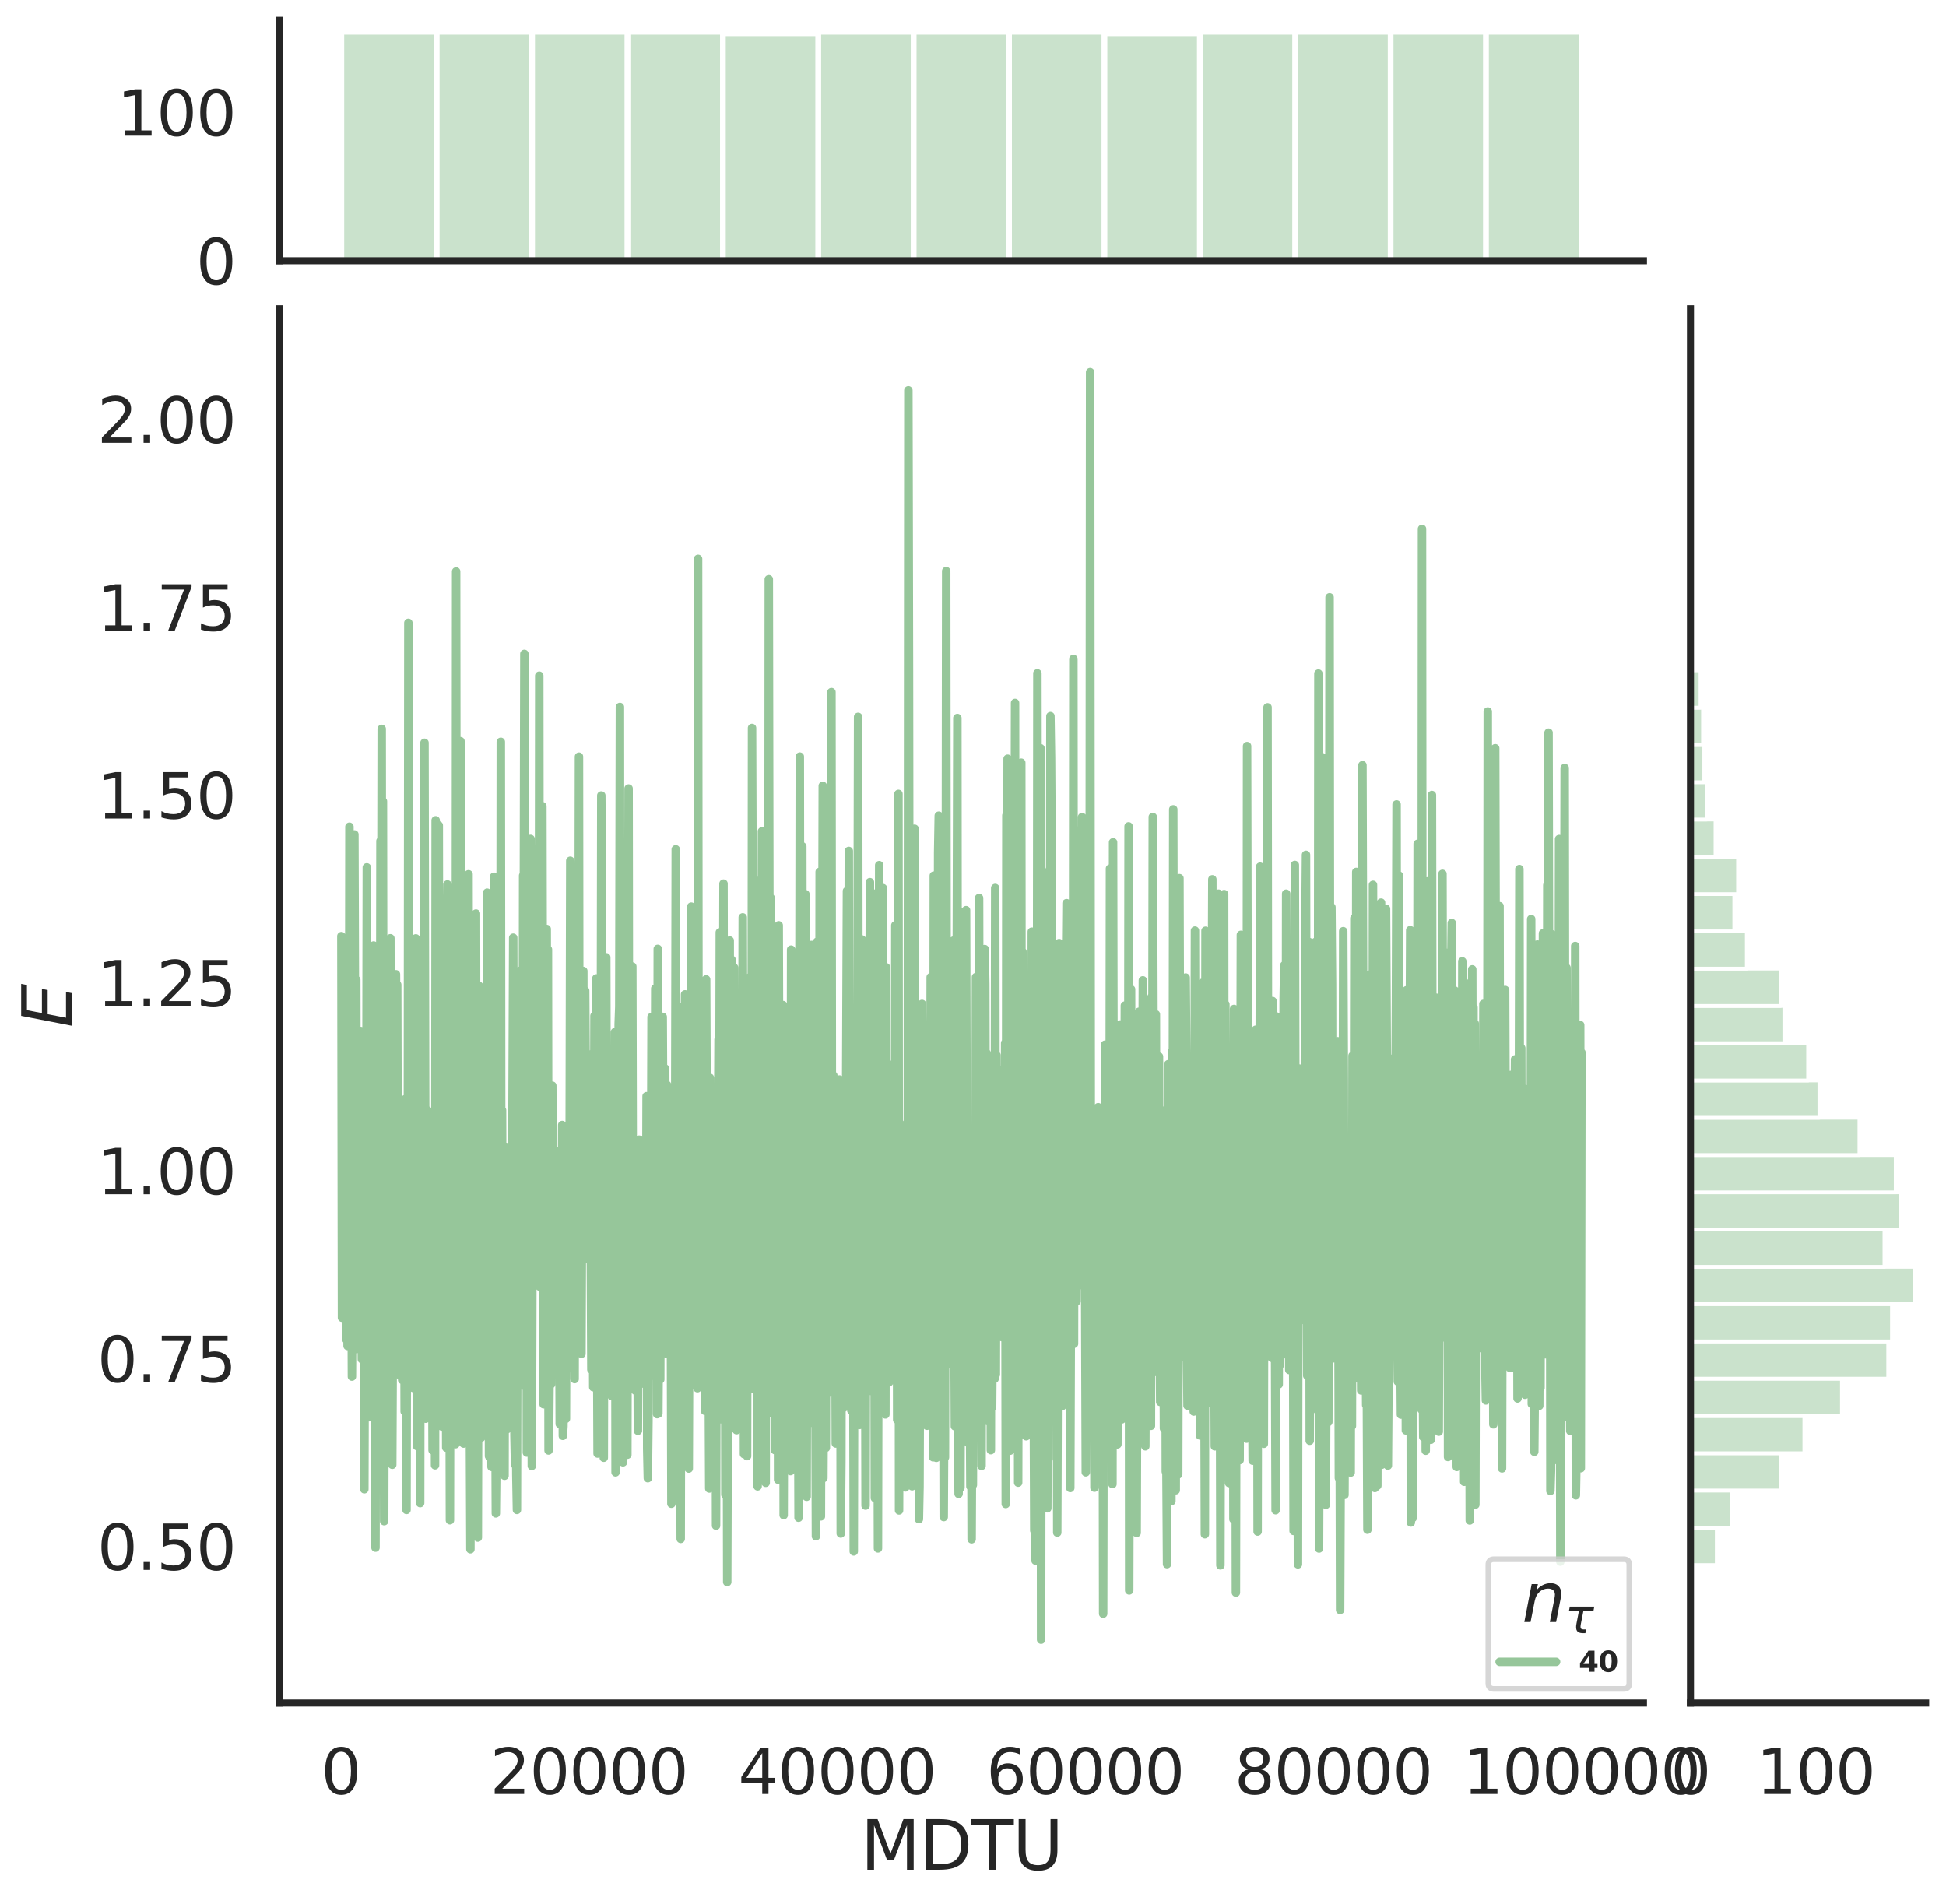 <?xml version="1.0" encoding="utf-8" standalone="no"?>
<!DOCTYPE svg PUBLIC "-//W3C//DTD SVG 1.1//EN"
  "http://www.w3.org/Graphics/SVG/1.1/DTD/svg11.dtd">
<svg height="674.159pt" version="1.1" viewBox="0 0 688.982 674.159" width="688.982pt" xmlns="http://www.w3.org/2000/svg" xmlns:xlink="http://www.w3.org/1999/xlink">
 <defs>
  <style type="text/css">*{stroke-linecap:butt;stroke-linejoin:round;}</style>
 </defs>
 <g id="figure_1">
  <g id="patch_1">
   <path d="M 0 674.159 
L 688.982 674.159 
L 688.982 0 
L 0 0 
z
" style="fill:#ffffff;"/>
  </g>
  <g id="axes_1">
   <g id="patch_2">
    <path d="M 98.912 602.94 
L 581.861 602.94 
L 581.861 109.327 
L 98.912 109.327 
z
" style="fill:none;"/>
   </g>
   <g id="matplotlib.axis_1">
    <g id="xtick_1">
     <g id="text_1">
      <!-- 0 -->
      <g style="fill:#262626;" transform="translate(113.646 635.157)scale(0.22 -0.22)">
       <defs>
        <path d="M 2034 4250 
Q 1547 4250 1301 3770 
Q 1056 3291 1056 2328 
Q 1056 1369 1301 889 
Q 1547 409 2034 409 
Q 2525 409 2770 889 
Q 3016 1369 3016 2328 
Q 3016 3291 2770 3770 
Q 2525 4250 2034 4250 
z
M 2034 4750 
Q 2819 4750 3233 4129 
Q 3647 3509 3647 2328 
Q 3647 1150 3233 529 
Q 2819 -91 2034 -91 
Q 1250 -91 836 529 
Q 422 1150 422 2328 
Q 422 3509 836 4129 
Q 1250 4750 2034 4750 
z
" id="DejaVuSans-30" transform="scale(0.016)"/>
       </defs>
       <use xlink:href="#DejaVuSans-30"/>
      </g>
     </g>
    </g>
    <g id="xtick_2">
     <g id="text_2">
      <!-- 20000 -->
      <g style="fill:#262626;" transform="translate(173.504 635.157)scale(0.22 -0.22)">
       <defs>
        <path d="M 1228 531 
L 3431 531 
L 3431 0 
L 469 0 
L 469 531 
Q 828 903 1448 1529 
Q 2069 2156 2228 2338 
Q 2531 2678 2651 2914 
Q 2772 3150 2772 3378 
Q 2772 3750 2511 3984 
Q 2250 4219 1831 4219 
Q 1534 4219 1204 4116 
Q 875 4013 500 3803 
L 500 4441 
Q 881 4594 1212 4672 
Q 1544 4750 1819 4750 
Q 2544 4750 2975 4387 
Q 3406 4025 3406 3419 
Q 3406 3131 3298 2873 
Q 3191 2616 2906 2266 
Q 2828 2175 2409 1742 
Q 1991 1309 1228 531 
z
" id="DejaVuSans-32" transform="scale(0.016)"/>
       </defs>
       <use xlink:href="#DejaVuSans-32"/>
       <use x="63.623" xlink:href="#DejaVuSans-30"/>
       <use x="127.246" xlink:href="#DejaVuSans-30"/>
       <use x="190.869" xlink:href="#DejaVuSans-30"/>
       <use x="254.492" xlink:href="#DejaVuSans-30"/>
      </g>
     </g>
    </g>
    <g id="xtick_3">
     <g id="text_3">
      <!-- 40000 -->
      <g style="fill:#262626;" transform="translate(261.357 635.157)scale(0.22 -0.22)">
       <defs>
        <path d="M 2419 4116 
L 825 1625 
L 2419 1625 
L 2419 4116 
z
M 2253 4666 
L 3047 4666 
L 3047 1625 
L 3713 1625 
L 3713 1100 
L 3047 1100 
L 3047 0 
L 2419 0 
L 2419 1100 
L 313 1100 
L 313 1709 
L 2253 4666 
z
" id="DejaVuSans-34" transform="scale(0.016)"/>
       </defs>
       <use xlink:href="#DejaVuSans-34"/>
       <use x="63.623" xlink:href="#DejaVuSans-30"/>
       <use x="127.246" xlink:href="#DejaVuSans-30"/>
       <use x="190.869" xlink:href="#DejaVuSans-30"/>
       <use x="254.492" xlink:href="#DejaVuSans-30"/>
      </g>
     </g>
    </g>
    <g id="xtick_4">
     <g id="text_4">
      <!-- 60000 -->
      <g style="fill:#262626;" transform="translate(349.209 635.157)scale(0.22 -0.22)">
       <defs>
        <path d="M 2113 2584 
Q 1688 2584 1439 2293 
Q 1191 2003 1191 1497 
Q 1191 994 1439 701 
Q 1688 409 2113 409 
Q 2538 409 2786 701 
Q 3034 994 3034 1497 
Q 3034 2003 2786 2293 
Q 2538 2584 2113 2584 
z
M 3366 4563 
L 3366 3988 
Q 3128 4100 2886 4159 
Q 2644 4219 2406 4219 
Q 1781 4219 1451 3797 
Q 1122 3375 1075 2522 
Q 1259 2794 1537 2939 
Q 1816 3084 2150 3084 
Q 2853 3084 3261 2657 
Q 3669 2231 3669 1497 
Q 3669 778 3244 343 
Q 2819 -91 2113 -91 
Q 1303 -91 875 529 
Q 447 1150 447 2328 
Q 447 3434 972 4092 
Q 1497 4750 2381 4750 
Q 2619 4750 2861 4703 
Q 3103 4656 3366 4563 
z
" id="DejaVuSans-36" transform="scale(0.016)"/>
       </defs>
       <use xlink:href="#DejaVuSans-36"/>
       <use x="63.623" xlink:href="#DejaVuSans-30"/>
       <use x="127.246" xlink:href="#DejaVuSans-30"/>
       <use x="190.869" xlink:href="#DejaVuSans-30"/>
       <use x="254.492" xlink:href="#DejaVuSans-30"/>
      </g>
     </g>
    </g>
    <g id="xtick_5">
     <g id="text_5">
      <!-- 80000 -->
      <g style="fill:#262626;" transform="translate(437.062 635.157)scale(0.22 -0.22)">
       <defs>
        <path d="M 2034 2216 
Q 1584 2216 1326 1975 
Q 1069 1734 1069 1313 
Q 1069 891 1326 650 
Q 1584 409 2034 409 
Q 2484 409 2743 651 
Q 3003 894 3003 1313 
Q 3003 1734 2745 1975 
Q 2488 2216 2034 2216 
z
M 1403 2484 
Q 997 2584 770 2862 
Q 544 3141 544 3541 
Q 544 4100 942 4425 
Q 1341 4750 2034 4750 
Q 2731 4750 3128 4425 
Q 3525 4100 3525 3541 
Q 3525 3141 3298 2862 
Q 3072 2584 2669 2484 
Q 3125 2378 3379 2068 
Q 3634 1759 3634 1313 
Q 3634 634 3220 271 
Q 2806 -91 2034 -91 
Q 1263 -91 848 271 
Q 434 634 434 1313 
Q 434 1759 690 2068 
Q 947 2378 1403 2484 
z
M 1172 3481 
Q 1172 3119 1398 2916 
Q 1625 2713 2034 2713 
Q 2441 2713 2670 2916 
Q 2900 3119 2900 3481 
Q 2900 3844 2670 4047 
Q 2441 4250 2034 4250 
Q 1625 4250 1398 4047 
Q 1172 3844 1172 3481 
z
" id="DejaVuSans-38" transform="scale(0.016)"/>
       </defs>
       <use xlink:href="#DejaVuSans-38"/>
       <use x="63.623" xlink:href="#DejaVuSans-30"/>
       <use x="127.246" xlink:href="#DejaVuSans-30"/>
       <use x="190.869" xlink:href="#DejaVuSans-30"/>
       <use x="254.492" xlink:href="#DejaVuSans-30"/>
      </g>
     </g>
    </g>
    <g id="xtick_6">
     <g id="text_6">
      <!-- 100000 -->
      <g style="fill:#262626;" transform="translate(517.917 635.157)scale(0.22 -0.22)">
       <defs>
        <path d="M 794 531 
L 1825 531 
L 1825 4091 
L 703 3866 
L 703 4441 
L 1819 4666 
L 2450 4666 
L 2450 531 
L 3481 531 
L 3481 0 
L 794 0 
L 794 531 
z
" id="DejaVuSans-31" transform="scale(0.016)"/>
       </defs>
       <use xlink:href="#DejaVuSans-31"/>
       <use x="63.623" xlink:href="#DejaVuSans-30"/>
       <use x="127.246" xlink:href="#DejaVuSans-30"/>
       <use x="190.869" xlink:href="#DejaVuSans-30"/>
       <use x="254.492" xlink:href="#DejaVuSans-30"/>
       <use x="318.115" xlink:href="#DejaVuSans-30"/>
      </g>
     </g>
    </g>
    <g id="text_7">
     <!-- MDTU -->
     <g style="fill:#262626;" transform="translate(304.681 661.968)scale(0.24 -0.24)">
      <defs>
       <path d="M 628 4666 
L 1569 4666 
L 2759 1491 
L 3956 4666 
L 4897 4666 
L 4897 0 
L 4281 0 
L 4281 4097 
L 3078 897 
L 2444 897 
L 1241 4097 
L 1241 0 
L 628 0 
L 628 4666 
z
" id="DejaVuSans-4d" transform="scale(0.016)"/>
       <path d="M 1259 4147 
L 1259 519 
L 2022 519 
Q 2988 519 3436 956 
Q 3884 1394 3884 2338 
Q 3884 3275 3436 3711 
Q 2988 4147 2022 4147 
L 1259 4147 
z
M 628 4666 
L 1925 4666 
Q 3281 4666 3915 4102 
Q 4550 3538 4550 2338 
Q 4550 1131 3912 565 
Q 3275 0 1925 0 
L 628 0 
L 628 4666 
z
" id="DejaVuSans-44" transform="scale(0.016)"/>
       <path d="M -19 4666 
L 3928 4666 
L 3928 4134 
L 2272 4134 
L 2272 0 
L 1638 0 
L 1638 4134 
L -19 4134 
L -19 4666 
z
" id="DejaVuSans-54" transform="scale(0.016)"/>
       <path d="M 556 4666 
L 1191 4666 
L 1191 1831 
Q 1191 1081 1462 751 
Q 1734 422 2344 422 
Q 2950 422 3222 751 
Q 3494 1081 3494 1831 
L 3494 4666 
L 4128 4666 
L 4128 1753 
Q 4128 841 3676 375 
Q 3225 -91 2344 -91 
Q 1459 -91 1007 375 
Q 556 841 556 1753 
L 556 4666 
z
" id="DejaVuSans-55" transform="scale(0.016)"/>
      </defs>
      <use xlink:href="#DejaVuSans-4d"/>
      <use x="86.279" xlink:href="#DejaVuSans-44"/>
      <use x="163.281" xlink:href="#DejaVuSans-54"/>
      <use x="224.365" xlink:href="#DejaVuSans-55"/>
     </g>
    </g>
   </g>
   <g id="matplotlib.axis_2">
    <g id="ytick_1">
     <g id="text_8">
      <!-- 0.50 -->
      <g style="fill:#262626;" transform="translate(34.428 555.815)scale(0.22 -0.22)">
       <defs>
        <path d="M 684 794 
L 1344 794 
L 1344 0 
L 684 0 
L 684 794 
z
" id="DejaVuSans-2e" transform="scale(0.016)"/>
        <path d="M 691 4666 
L 3169 4666 
L 3169 4134 
L 1269 4134 
L 1269 2991 
Q 1406 3038 1543 3061 
Q 1681 3084 1819 3084 
Q 2600 3084 3056 2656 
Q 3513 2228 3513 1497 
Q 3513 744 3044 326 
Q 2575 -91 1722 -91 
Q 1428 -91 1123 -41 
Q 819 9 494 109 
L 494 744 
Q 775 591 1075 516 
Q 1375 441 1709 441 
Q 2250 441 2565 725 
Q 2881 1009 2881 1497 
Q 2881 1984 2565 2268 
Q 2250 2553 1709 2553 
Q 1456 2553 1204 2497 
Q 953 2441 691 2322 
L 691 4666 
z
" id="DejaVuSans-35" transform="scale(0.016)"/>
       </defs>
       <use xlink:href="#DejaVuSans-30"/>
       <use x="63.623" xlink:href="#DejaVuSans-2e"/>
       <use x="95.41" xlink:href="#DejaVuSans-35"/>
       <use x="159.033" xlink:href="#DejaVuSans-30"/>
      </g>
     </g>
    </g>
    <g id="ytick_2">
     <g id="text_9">
      <!-- 0.75 -->
      <g style="fill:#262626;" transform="translate(34.428 489.309)scale(0.22 -0.22)">
       <defs>
        <path d="M 525 4666 
L 3525 4666 
L 3525 4397 
L 1831 0 
L 1172 0 
L 2766 4134 
L 525 4134 
L 525 4666 
z
" id="DejaVuSans-37" transform="scale(0.016)"/>
       </defs>
       <use xlink:href="#DejaVuSans-30"/>
       <use x="63.623" xlink:href="#DejaVuSans-2e"/>
       <use x="95.41" xlink:href="#DejaVuSans-37"/>
       <use x="159.033" xlink:href="#DejaVuSans-35"/>
      </g>
     </g>
    </g>
    <g id="ytick_3">
     <g id="text_10">
      <!-- 1.00 -->
      <g style="fill:#262626;" transform="translate(34.428 422.803)scale(0.22 -0.22)">
       <use xlink:href="#DejaVuSans-31"/>
       <use x="63.623" xlink:href="#DejaVuSans-2e"/>
       <use x="95.41" xlink:href="#DejaVuSans-30"/>
       <use x="159.033" xlink:href="#DejaVuSans-30"/>
      </g>
     </g>
    </g>
    <g id="ytick_4">
     <g id="text_11">
      <!-- 1.25 -->
      <g style="fill:#262626;" transform="translate(34.428 356.297)scale(0.22 -0.22)">
       <use xlink:href="#DejaVuSans-31"/>
       <use x="63.623" xlink:href="#DejaVuSans-2e"/>
       <use x="95.41" xlink:href="#DejaVuSans-32"/>
       <use x="159.033" xlink:href="#DejaVuSans-35"/>
      </g>
     </g>
    </g>
    <g id="ytick_5">
     <g id="text_12">
      <!-- 1.50 -->
      <g style="fill:#262626;" transform="translate(34.428 289.791)scale(0.22 -0.22)">
       <use xlink:href="#DejaVuSans-31"/>
       <use x="63.623" xlink:href="#DejaVuSans-2e"/>
       <use x="95.41" xlink:href="#DejaVuSans-35"/>
       <use x="159.033" xlink:href="#DejaVuSans-30"/>
      </g>
     </g>
    </g>
    <g id="ytick_6">
     <g id="text_13">
      <!-- 1.75 -->
      <g style="fill:#262626;" transform="translate(34.428 223.285)scale(0.22 -0.22)">
       <use xlink:href="#DejaVuSans-31"/>
       <use x="63.623" xlink:href="#DejaVuSans-2e"/>
       <use x="95.41" xlink:href="#DejaVuSans-37"/>
       <use x="159.033" xlink:href="#DejaVuSans-35"/>
      </g>
     </g>
    </g>
    <g id="ytick_7">
     <g id="text_14">
      <!-- 2.00 -->
      <g style="fill:#262626;" transform="translate(34.428 156.779)scale(0.22 -0.22)">
       <use xlink:href="#DejaVuSans-32"/>
       <use x="63.623" xlink:href="#DejaVuSans-2e"/>
       <use x="95.41" xlink:href="#DejaVuSans-30"/>
       <use x="159.033" xlink:href="#DejaVuSans-30"/>
      </g>
     </g>
    </g>
    <g id="text_15">
     <!-- $E$ -->
     <g style="fill:#262626;" transform="translate(25.436 363.813)rotate(-90)scale(0.24 -0.24)">
      <defs>
       <path d="M 1081 4666 
L 4031 4666 
L 3928 4134 
L 1606 4134 
L 1338 2753 
L 3566 2753 
L 3463 2222 
L 1234 2222 
L 909 531 
L 3284 531 
L 3181 0 
L 172 0 
L 1081 4666 
z
" id="DejaVuSans-Oblique-45" transform="scale(0.016)"/>
      </defs>
      <use transform="translate(0 0.094)" xlink:href="#DejaVuSans-Oblique-45"/>
     </g>
    </g>
   </g>
   <g id="line2d_1">
    <path clip-path="url(#p9eb848eafe)" d="M 120.864 331.435 
L 121.084 466.539 
L 121.303 430.373 
L 121.743 466.53 
L 121.962 415.148 
L 122.182 456.813 
L 122.402 419.512 
L 122.621 474.236 
L 122.841 434.797 
L 123.06 476.543 
L 123.28 371.458 
L 123.5 460.922 
L 123.719 292.695 
L 123.939 426.17 
L 124.159 383.777 
L 124.598 487.38 
L 124.818 447.564 
L 125.037 478.087 
L 125.257 456.644 
L 125.476 295.436 
L 125.696 364.759 
L 125.916 477.657 
L 126.135 346.871 
L 126.355 462.745 
L 126.575 470.894 
L 126.794 396.913 
L 127.014 376.552 
L 127.233 477.739 
L 127.673 365.009 
L 127.892 407.344 
L 128.112 481.243 
L 128.332 474.442 
L 128.771 411.483 
L 128.991 527.264 
L 129.43 381.658 
L 129.649 431.086 
L 129.869 307.081 
L 130.089 434.814 
L 130.308 407.691 
L 130.528 417.059 
L 130.748 501.757 
L 130.967 409.5 
L 131.187 401.148 
L 131.406 463.743 
L 131.626 483.29 
L 131.846 360.031 
L 132.065 410.89 
L 132.285 334.759 
L 132.505 454.827 
L 132.944 547.935 
L 133.164 449.851 
L 133.383 434.659 
L 133.603 375.753 
L 133.822 504.735 
L 134.042 423.606 
L 134.262 408.17 
L 134.481 465.809 
L 134.701 297.762 
L 134.921 381.683 
L 135.14 258.053 
L 135.36 478.177 
L 135.579 283.695 
L 135.799 463.392 
L 136.019 538.565 
L 136.238 440.719 
L 136.678 388.595 
L 136.897 396.723 
L 137.117 506.053 
L 137.337 356.299 
L 137.556 486.007 
L 137.776 364.393 
L 137.995 407.946 
L 138.215 332.185 
L 138.435 486.608 
L 138.654 414.257 
L 138.874 518.598 
L 139.094 470.979 
L 139.313 455.551 
L 139.533 379.089 
L 139.752 482.276 
L 139.972 461.262 
L 140.192 344.931 
L 140.411 382.059 
L 140.631 348.624 
L 140.851 438.348 
L 141.07 420.757 
L 141.29 486.723 
L 141.51 471.115 
L 141.729 408.895 
L 141.949 462.805 
L 142.168 464.198 
L 142.388 488.544 
L 142.608 401.988 
L 142.827 446.783 
L 143.047 423.927 
L 143.267 499.747 
L 143.486 389.106 
L 143.926 534.576 
L 144.145 422.779 
L 144.365 444.033 
L 144.584 220.519 
L 144.804 389.722 
L 145.024 388.067 
L 145.243 416.59 
L 145.902 345.759 
L 146.122 465.246 
L 146.341 491.443 
L 146.561 400.53 
L 146.781 427.159 
L 147 428.298 
L 147.22 332.224 
L 147.659 512.003 
L 148.099 436.502 
L 148.318 343.352 
L 148.757 532.162 
L 148.977 345.234 
L 149.416 449.011 
L 149.636 420.821 
L 149.856 431.687 
L 150.075 435.321 
L 150.295 262.983 
L 150.734 502.285 
L 151.173 396.554 
L 151.393 393.125 
L 151.613 397.755 
L 151.832 444.904 
L 152.052 412.178 
L 152.272 462.061 
L 152.491 458.346 
L 152.711 497.341 
L 152.93 454.407 
L 153.15 513.471 
L 153.37 428.1 
L 153.589 450.004 
L 153.809 425.32 
L 154.029 518.783 
L 154.248 290.423 
L 154.468 454.977 
L 154.687 482.003 
L 154.907 449.331 
L 155.127 492.35 
L 155.346 292.227 
L 155.566 439.807 
L 156.005 379.125 
L 156.225 401.065 
L 156.445 505.065 
L 156.664 401.663 
L 156.884 418.434 
L 157.103 364.491 
L 157.323 374.738 
L 157.543 363.919 
L 157.982 512.535 
L 158.202 335.939 
L 158.421 313.137 
L 158.641 488.317 
L 158.861 370.106 
L 159.3 538.245 
L 159.519 408.31 
L 159.739 445.578 
L 159.959 376.973 
L 160.178 419.834 
L 160.398 337.247 
L 160.618 423.411 
L 160.837 451.865 
L 161.057 507.676 
L 161.276 511.32 
L 161.496 202.326 
L 161.716 427.493 
L 161.935 494.874 
L 162.155 344.592 
L 162.375 436.842 
L 162.594 420.278 
L 163.034 262.415 
L 163.253 324.436 
L 163.473 481.467 
L 163.692 431.525 
L 164.132 511.087 
L 164.351 405.894 
L 164.571 481.036 
L 164.791 509.518 
L 165.01 446.954 
L 165.23 426.534 
L 165.449 441.647 
L 165.669 402.951 
L 165.889 309.53 
L 166.108 450.861 
L 166.548 548.505 
L 166.987 356.716 
L 167.207 412.32 
L 167.426 354.777 
L 167.646 533.924 
L 167.865 427.477 
L 168.085 500.242 
L 168.305 447.133 
L 168.524 323.445 
L 168.744 489.511 
L 168.964 402.537 
L 169.183 544.367 
L 169.622 349.041 
L 169.842 436.298 
L 170.062 386.334 
L 170.281 509.049 
L 170.501 451.304 
L 170.721 493.122 
L 170.94 359.726 
L 171.16 418.736 
L 171.38 381.326 
L 171.599 371.4 
L 172.038 424.415 
L 172.258 487.598 
L 172.478 316.049 
L 172.697 412.65 
L 172.917 385.966 
L 173.137 515.526 
L 173.576 351.552 
L 173.796 354.707 
L 174.015 519.352 
L 174.235 519.316 
L 174.454 376.277 
L 174.674 460.631 
L 174.894 310.403 
L 175.113 434.692 
L 175.553 535.812 
L 175.772 514.658 
L 175.992 463.932 
L 176.211 483.487 
L 176.431 471.464 
L 176.651 506.85 
L 177.09 477.892 
L 177.31 262.642 
L 177.529 484.541 
L 177.749 393.08 
L 177.969 469.505 
L 178.188 500.391 
L 178.408 406.7 
L 178.627 522.491 
L 178.847 406.221 
L 179.067 420.895 
L 179.506 506.037 
L 179.726 442.437 
L 179.945 471.026 
L 180.165 433.233 
L 180.384 425.807 
L 180.604 502.871 
L 180.824 505.2 
L 181.043 409.238 
L 181.263 439.965 
L 181.702 331.989 
L 182.142 508.183 
L 182.361 518.594 
L 182.581 457.097 
L 182.8 521.978 
L 183.02 534.572 
L 183.24 436.208 
L 183.459 478.228 
L 183.679 429.454 
L 183.899 479.827 
L 184.118 343.685 
L 184.338 372.272 
L 184.557 420.976 
L 184.777 426.791 
L 184.997 490.526 
L 185.216 309.995 
L 185.436 332.344 
L 185.656 231.504 
L 185.875 464.715 
L 186.315 322.553 
L 186.534 514.278 
L 186.754 415.775 
L 186.973 373.83 
L 187.193 468.626 
L 187.413 399.483 
L 187.632 426.924 
L 187.852 297.019 
L 188.291 519.026 
L 188.73 364.166 
L 188.95 422.295 
L 189.17 425.606 
L 189.389 300.812 
L 189.609 337.43 
L 189.829 417.002 
L 190.048 451.438 
L 190.268 404.758 
L 190.488 445.712 
L 190.707 453.826 
L 190.927 239.223 
L 191.146 455.593 
L 191.366 387.673 
L 191.586 390.203 
L 191.805 420.098 
L 192.025 285.426 
L 192.464 497.177 
L 192.684 402.569 
L 192.904 414.336 
L 193.123 399.334 
L 193.343 491.426 
L 193.562 328.9 
L 193.782 418.009 
L 194.002 336.15 
L 194.221 513.539 
L 194.441 503.21 
L 194.88 450.11 
L 195.1 490.121 
L 195.319 414.826 
L 195.539 384.363 
L 195.759 459.648 
L 195.978 486.658 
L 196.198 440.353 
L 196.418 422.691 
L 196.857 485.534 
L 197.077 464.145 
L 197.296 430.984 
L 197.516 419.719 
L 197.735 461.607 
L 197.955 452.281 
L 198.175 504.157 
L 198.614 407.042 
L 198.834 473.759 
L 199.053 398.297 
L 199.273 508.361 
L 199.492 504.929 
L 199.712 476.962 
L 199.932 492.782 
L 200.151 443.338 
L 200.371 502.336 
L 200.591 426.195 
L 200.81 432.153 
L 201.03 473.986 
L 201.25 411.695 
L 201.469 464.295 
L 201.689 405.37 
L 201.908 304.737 
L 202.128 355.892 
L 202.348 349.107 
L 202.567 484.577 
L 202.787 476.101 
L 203.007 454.741 
L 203.226 388.137 
L 203.446 488.253 
L 203.665 357.807 
L 203.885 434.407 
L 204.105 439.759 
L 204.324 343.142 
L 204.544 438.446 
L 204.764 386.389 
L 204.983 267.898 
L 205.203 458.329 
L 205.423 376.636 
L 205.642 466.647 
L 205.862 479.317 
L 206.301 363.169 
L 206.521 343.767 
L 206.74 441.175 
L 206.96 423.949 
L 207.18 350.733 
L 207.619 420.175 
L 207.839 384.688 
L 208.058 426.736 
L 208.278 435.992 
L 208.497 391.25 
L 208.717 446.223 
L 208.937 437.056 
L 209.156 437.529 
L 209.376 484.908 
L 209.596 373.159 
L 210.035 491.135 
L 210.474 359.662 
L 210.694 483.005 
L 211.133 346.412 
L 211.353 459.481 
L 211.572 514.622 
L 211.792 385.443 
L 212.012 404.393 
L 212.231 446.679 
L 212.451 363.91 
L 212.67 414.266 
L 212.89 281.634 
L 213.11 316.518 
L 213.329 424.398 
L 213.769 516.104 
L 213.988 421.178 
L 214.208 448.024 
L 214.427 491.476 
L 214.647 338.927 
L 214.867 453.187 
L 215.086 463.996 
L 215.526 383.975 
L 215.745 480.286 
L 215.965 374.353 
L 216.185 482.03 
L 216.404 417.343 
L 216.624 494.296 
L 216.843 414.996 
L 217.063 436.847 
L 217.283 415.509 
L 217.502 439.219 
L 217.722 365.391 
L 217.942 521.285 
L 218.6 429.914 
L 218.82 508.374 
L 219.04 362.543 
L 219.259 356.409 
L 219.479 250.304 
L 219.699 502.916 
L 219.918 497.643 
L 220.138 357.556 
L 220.358 472.124 
L 220.577 517.731 
L 220.797 418.45 
L 221.016 484.878 
L 221.236 468.95 
L 221.456 419.987 
L 221.675 401.377 
L 222.115 515.032 
L 222.554 279.169 
L 222.774 439.529 
L 222.993 422.596 
L 223.213 453.676 
L 223.432 460.333 
L 223.872 342.172 
L 224.091 438.842 
L 224.531 491.72 
L 224.75 451.503 
L 224.97 492.38 
L 225.189 434.597 
L 225.409 434.53 
L 225.629 453.904 
L 225.848 506.559 
L 226.288 403.485 
L 226.507 415.359 
L 226.727 477.877 
L 226.947 460.807 
L 227.166 407.899 
L 227.386 407.096 
L 227.825 489.888 
L 228.045 446.389 
L 228.264 475.516 
L 228.484 464.368 
L 228.704 462.054 
L 228.923 388.086 
L 229.143 512.984 
L 229.362 523.349 
L 229.582 503.255 
L 229.802 412.564 
L 230.021 467.221 
L 230.241 462.123 
L 230.461 430.86 
L 230.68 360.06 
L 231.12 404.299 
L 231.339 487.055 
L 231.559 431.338 
L 231.778 432.373 
L 231.998 349.971 
L 232.218 465.401 
L 232.437 377.991 
L 232.657 500.676 
L 232.877 335.946 
L 233.096 500.486 
L 233.316 466.264 
L 233.535 457.642 
L 233.755 488.425 
L 233.975 392.132 
L 234.194 434.412 
L 234.414 419.942 
L 234.634 360.01 
L 235.073 449.444 
L 235.293 436.621 
L 235.512 378.326 
L 235.732 479.165 
L 235.951 465.681 
L 236.171 384.111 
L 236.391 404.264 
L 236.83 388.159 
L 237.05 471.244 
L 237.269 401.426 
L 237.489 452.724 
L 237.708 532.384 
L 237.928 486.795 
L 238.148 490.641 
L 238.367 407.753 
L 238.587 405.299 
L 238.807 387.965 
L 239.026 411.101 
L 239.246 300.693 
L 239.466 397.212 
L 239.685 437.03 
L 239.905 432.677 
L 240.124 414.814 
L 240.344 459.097 
L 240.564 409.999 
L 240.783 458.739 
L 241.003 544.833 
L 241.223 424.574 
L 241.442 405.143 
L 241.662 356.445 
L 241.882 466.9 
L 242.101 513.752 
L 242.321 462.102 
L 242.54 352.044 
L 242.76 446.668 
L 242.98 444.293 
L 243.199 445.235 
L 243.419 484.393 
L 243.639 430.737 
L 243.858 519.937 
L 244.078 454.489 
L 244.297 453.228 
L 244.517 445.151 
L 244.737 320.989 
L 244.956 447.702 
L 245.176 436.991 
L 245.396 439.713 
L 245.615 443.818 
L 245.835 430.603 
L 246.055 463.442 
L 246.274 474.944 
L 246.713 427.855 
L 246.933 491.494 
L 247.153 197.859 
L 247.372 462.214 
L 247.592 385.481 
L 247.812 351.855 
L 248.031 428.13 
L 248.251 360.773 
L 248.47 440.945 
L 248.91 351.716 
L 249.129 469.686 
L 249.349 354.134 
L 249.569 499.487 
L 250.008 346.754 
L 250.447 460.443 
L 250.667 499.953 
L 250.886 481.348 
L 251.106 527.005 
L 251.326 381.566 
L 251.545 490.89 
L 251.765 492.597 
L 251.985 495.545 
L 252.204 481.074 
L 252.424 428.04 
L 252.643 486.448 
L 252.863 499.339 
L 253.302 439.553 
L 253.522 540.151 
L 253.742 443.773 
L 253.961 463.677 
L 254.401 368.05 
L 254.62 437.407 
L 254.84 330.098 
L 255.279 502.499 
L 255.499 437.866 
L 255.938 387.966 
L 256.158 312.846 
L 256.377 434.742 
L 256.597 373.14 
L 256.817 529.179 
L 257.256 434.791 
L 257.475 560.104 
L 257.915 411.871 
L 258.134 481.74 
L 258.354 332.971 
L 258.574 476.747 
L 258.793 450.005 
L 259.013 339.765 
L 259.452 494.02 
L 259.672 370.458 
L 259.891 342.549 
L 260.111 497.21 
L 260.331 459.307 
L 260.55 370.499 
L 260.77 506.354 
L 261.209 397.665 
L 261.648 489.409 
L 261.868 482.432 
L 262.088 454.926 
L 262.307 398.157 
L 262.527 500.141 
L 262.966 324.789 
L 263.405 514.825 
L 263.845 435.272 
L 264.064 397.613 
L 264.284 504.783 
L 264.504 515.541 
L 264.723 373.799 
L 264.943 391.848 
L 265.163 390.932 
L 265.382 474.816 
L 265.602 345.872 
L 265.821 387.02 
L 266.041 491.78 
L 266.261 257.734 
L 266.48 327.166 
L 266.7 451.707 
L 266.92 394.654 
L 267.139 384.345 
L 267.359 311.62 
L 267.578 358.37 
L 267.798 368.246 
L 268.237 526.242 
L 268.677 423.622 
L 268.896 495.167 
L 269.116 456.352 
L 269.336 378.47 
L 269.555 380.618 
L 269.775 294.327 
L 269.994 515.267 
L 270.214 486.517 
L 270.434 474.68 
L 270.653 440.769 
L 271.093 524.986 
L 271.312 391.712 
L 271.532 370.566 
L 271.752 337.734 
L 271.971 479.717 
L 272.191 205.079 
L 272.63 457.426 
L 272.85 317.874 
L 273.069 420.863 
L 273.509 500.416 
L 273.728 478.404 
L 273.948 329.324 
L 274.167 401.138 
L 274.387 513.425 
L 274.607 415.862 
L 274.826 436.064 
L 275.046 408.751 
L 275.266 360.536 
L 275.485 523.876 
L 275.705 327.598 
L 276.144 472.432 
L 276.364 440.863 
L 276.583 469.839 
L 276.803 428.139 
L 277.023 488.91 
L 277.242 355.842 
L 277.462 536.421 
L 277.682 455.361 
L 277.901 465.666 
L 278.34 389.367 
L 278.56 490.678 
L 278.78 511.218 
L 278.999 507.31 
L 279.219 376.809 
L 279.439 472.699 
L 279.658 447.735 
L 279.878 520.827 
L 280.098 336.218 
L 280.537 505.839 
L 280.756 372.809 
L 280.976 459.327 
L 281.196 452.238 
L 281.415 390.09 
L 281.635 461.182 
L 282.074 398.014 
L 282.294 508.303 
L 282.513 471.927 
L 282.733 537.33 
L 283.172 267.872 
L 283.392 445.249 
L 283.612 451.662 
L 283.831 434.272 
L 284.051 299.644 
L 284.271 436.547 
L 284.49 445.969 
L 284.71 466.097 
L 284.929 466.608 
L 285.149 316.571 
L 285.588 529.929 
L 286.028 373.196 
L 286.247 454.991 
L 286.467 422.997 
L 286.686 503.838 
L 286.906 392.69 
L 287.126 424.087 
L 287.345 334.549 
L 287.565 483.041 
L 287.785 479.376 
L 288.004 487.216 
L 288.444 438.105 
L 288.663 479.733 
L 288.883 543.897 
L 289.102 370.211 
L 289.322 333.41 
L 289.542 360.296 
L 289.761 475.312 
L 289.981 464.123 
L 290.201 308.669 
L 290.64 536.87 
L 291.299 278.211 
L 291.518 523.337 
L 291.738 482.139 
L 291.958 469.07 
L 292.177 405.331 
L 292.397 512.616 
L 292.617 399.628 
L 292.836 457.809 
L 293.056 355.432 
L 293.495 491.647 
L 293.715 493.023 
L 293.934 434.628 
L 294.154 425.068 
L 294.374 245.027 
L 294.593 466.586 
L 294.813 434.804 
L 295.033 380.737 
L 295.472 464.112 
L 295.691 450.573 
L 295.911 511.072 
L 296.35 395.483 
L 296.57 475.351 
L 296.79 487.973 
L 297.009 470.303 
L 297.229 382.2 
L 297.448 413.245 
L 297.668 542.937 
L 297.888 517.305 
L 298.107 383.971 
L 298.327 486.275 
L 298.547 433.916 
L 298.766 498.383 
L 298.986 427.125 
L 299.206 455.764 
L 299.425 422.98 
L 299.864 315.446 
L 300.084 365.991 
L 300.304 444.697 
L 300.523 301.271 
L 300.743 461.092 
L 300.963 482.848 
L 301.182 434.763 
L 301.402 499.36 
L 301.621 360.151 
L 301.841 474.794 
L 302.061 460.529 
L 302.28 549.272 
L 302.5 444.787 
L 302.72 453.312 
L 302.939 454.548 
L 303.159 430.643 
L 303.379 457.003 
L 303.818 253.8 
L 304.037 467.013 
L 304.257 504.519 
L 304.477 362.943 
L 304.696 428.172 
L 304.916 418.766 
L 305.136 332.602 
L 305.355 369.955 
L 305.575 461.996 
L 305.795 414.9 
L 306.014 450.815 
L 306.234 435.306 
L 306.453 533.055 
L 306.673 424.923 
L 306.893 436.415 
L 307.112 389.582 
L 307.552 491.335 
L 307.991 312.322 
L 308.21 433.644 
L 308.43 473.548 
L 308.65 492.555 
L 308.869 450.526 
L 309.089 448.213 
L 309.309 316.379 
L 309.748 530.365 
L 310.187 412.45 
L 310.407 418.354 
L 310.626 465.44 
L 310.846 548.208 
L 311.285 306.304 
L 311.725 489.134 
L 311.944 443.381 
L 312.164 345.732 
L 312.383 466.268 
L 312.603 314.418 
L 312.823 399.657 
L 313.042 441.208 
L 313.262 454.128 
L 313.482 500.774 
L 313.701 342.451 
L 313.921 489.363 
L 314.141 392.629 
L 314.36 454.21 
L 314.58 462.952 
L 314.799 489.349 
L 315.019 414.424 
L 315.239 417.006 
L 315.458 376.988 
L 315.678 384.371 
L 315.898 462.229 
L 316.117 394.302 
L 316.556 461.206 
L 316.776 473.577 
L 316.996 327.591 
L 317.215 358.055 
L 317.435 372.105 
L 317.655 502.67 
L 318.094 281.079 
L 318.314 534.747 
L 318.533 447.128 
L 318.753 407.484 
L 318.972 414.361 
L 319.192 459.555 
L 319.412 419.071 
L 319.631 504.048 
L 319.851 517.814 
L 320.29 444.689 
L 320.51 526.623 
L 320.729 411.855 
L 320.949 397.795 
L 321.169 433.251 
L 321.388 423.888 
L 321.608 138.172 
L 321.828 237.789 
L 322.047 399.697 
L 322.267 315.974 
L 322.487 458.781 
L 322.706 483.036 
L 322.926 526.206 
L 323.365 407.528 
L 323.585 454.188 
L 323.804 293.414 
L 324.024 434.141 
L 324.244 439.724 
L 324.463 396.395 
L 324.683 481.805 
L 325.122 411.684 
L 325.342 537.856 
L 325.561 526.312 
L 326.001 382.885 
L 326.22 436.15 
L 326.44 355.435 
L 326.66 392.253 
L 326.879 403.664 
L 327.099 422.19 
L 327.318 381.503 
L 327.538 493.588 
L 327.758 483.352 
L 327.977 504.534 
L 328.197 504.794 
L 328.417 381.485 
L 328.636 484.126 
L 328.856 415.94 
L 329.076 471.035 
L 329.295 438.187 
L 329.515 345.963 
L 329.734 383.754 
L 329.954 487.648 
L 330.174 419.02 
L 330.393 515.951 
L 330.613 310.008 
L 330.833 402.796 
L 331.052 414.513 
L 331.272 512.199 
L 331.491 516.134 
L 331.711 432.643 
L 331.931 498.907 
L 332.15 301.87 
L 332.37 288.787 
L 332.59 442.699 
L 332.809 463.18 
L 333.029 300.606 
L 333.249 492.111 
L 333.468 441.506 
L 333.688 354.543 
L 334.127 537.106 
L 334.347 493.4 
L 334.566 515.977 
L 334.786 399.194 
L 335.006 202.191 
L 335.225 440.614 
L 335.445 435.968 
L 335.664 475.01 
L 336.104 364.392 
L 336.323 482.788 
L 336.543 460.245 
L 336.763 342.526 
L 336.982 477.995 
L 337.202 367.315 
L 337.422 359.698 
L 337.641 332.975 
L 337.861 457.712 
L 338.08 504.984 
L 338.52 427.755 
L 338.959 254.211 
L 339.179 506.426 
L 339.398 528.895 
L 339.618 497.504 
L 339.838 381.12 
L 340.057 526.687 
L 340.277 419.592 
L 340.496 413.982 
L 340.716 467.798 
L 340.936 323.06 
L 341.155 333.881 
L 341.375 443.244 
L 341.595 420.855 
L 341.814 484.472 
L 342.034 322.25 
L 342.473 489.896 
L 342.693 473.971 
L 342.912 510.963 
L 343.132 407.903 
L 343.352 489.519 
L 343.571 526.27 
L 343.791 458.166 
L 344.011 544.964 
L 344.23 491.698 
L 344.45 525.741 
L 344.669 448.882 
L 344.889 486.039 
L 345.109 452.191 
L 345.328 453.113 
L 345.548 345.927 
L 345.768 448.271 
L 345.987 348.47 
L 346.207 417.345 
L 346.426 410.832 
L 346.646 317.93 
L 346.866 415.953 
L 347.085 446.26 
L 347.305 454.783 
L 347.525 518.996 
L 347.744 410.043 
L 347.964 472.611 
L 348.184 427.239 
L 348.403 496.904 
L 348.623 336.015 
L 348.842 348.428 
L 349.062 446.8 
L 349.282 372.792 
L 349.501 400.453 
L 349.721 487.253 
L 349.941 503.235 
L 350.16 486.878 
L 350.599 409.836 
L 350.819 513.43 
L 351.039 377.279 
L 351.258 498.187 
L 351.478 468.602 
L 351.698 392.928 
L 351.917 387.507 
L 352.137 488.176 
L 352.357 314.384 
L 352.576 486.659 
L 352.796 373.57 
L 353.015 442.991 
L 353.455 378.543 
L 353.674 469.887 
L 353.894 469.553 
L 354.114 451.777 
L 354.333 415.226 
L 354.553 459.746 
L 354.773 473.416 
L 354.992 381.631 
L 355.212 390.86 
L 355.651 464.647 
L 355.871 369.297 
L 356.09 532.477 
L 356.31 288.684 
L 356.53 437.456 
L 356.749 268.628 
L 356.969 499.994 
L 357.188 359.16 
L 357.628 513.611 
L 357.847 512.759 
L 358.287 423.531 
L 358.506 489.277 
L 358.726 438.495 
L 358.946 462.927 
L 359.385 248.881 
L 359.604 480.449 
L 359.824 344.951 
L 360.044 486.96 
L 360.263 381.085 
L 360.483 524.923 
L 360.703 420.489 
L 361.142 496.631 
L 361.581 270.029 
L 361.801 504.554 
L 362.02 336.936 
L 362.24 491.52 
L 362.46 385.452 
L 362.679 387.834 
L 363.119 451.423 
L 363.338 508.499 
L 363.558 468.829 
L 363.777 400.255 
L 363.997 381.773 
L 364.217 466.497 
L 364.436 489.905 
L 364.656 430.336 
L 364.876 472.475 
L 365.095 425.05 
L 365.315 329.849 
L 365.534 442.108 
L 365.754 452.375 
L 365.974 485.78 
L 366.193 541.867 
L 366.413 482.564 
L 366.633 552.521 
L 366.852 479.365 
L 367.072 474.787 
L 367.292 238.391 
L 367.511 378.699 
L 367.731 388.721 
L 367.95 314.136 
L 368.17 450.902 
L 368.39 264.899 
L 368.609 580.503 
L 368.829 307.913 
L 369.049 489.709 
L 369.268 450.568 
L 369.488 386.521 
L 369.707 412.928 
L 369.927 408.702 
L 370.147 494.149 
L 370.366 509.041 
L 370.586 392.164 
L 370.806 534.004 
L 371.025 467.045 
L 371.245 516.544 
L 371.465 384.814 
L 371.684 398.245 
L 371.904 253.54 
L 372.123 268.26 
L 372.343 305.396 
L 372.563 498.856 
L 372.782 343.163 
L 373.002 484.901 
L 373.222 486.987 
L 373.441 356.354 
L 373.661 440.799 
L 373.881 401.682 
L 374.1 387.691 
L 374.32 542.603 
L 374.539 471.079 
L 374.759 492.935 
L 374.979 333.905 
L 375.418 488.118 
L 375.638 399.85 
L 375.857 357.502 
L 376.077 497.818 
L 376.296 495.216 
L 376.736 373.246 
L 376.955 460.06 
L 377.175 417.181 
L 377.395 345.922 
L 377.614 319.762 
L 377.834 366.032 
L 378.054 472.136 
L 378.273 426.407 
L 378.493 454.594 
L 378.712 396.041 
L 378.932 526.814 
L 379.152 459.086 
L 379.371 448.935 
L 379.591 469.003 
L 379.811 473.1 
L 380.03 233.284 
L 380.25 475.769 
L 380.469 320.006 
L 380.689 417.831 
L 380.909 380.508 
L 381.128 460.747 
L 381.348 369.124 
L 381.568 424.805 
L 381.787 452.017 
L 382.007 419.163 
L 382.227 293.949 
L 382.446 328.825 
L 382.666 449.167 
L 382.885 455.006 
L 383.105 289.273 
L 383.544 454.27 
L 383.984 394.297 
L 384.423 521.264 
L 384.642 422.475 
L 384.862 421.772 
L 385.301 496.615 
L 385.521 392.948 
L 385.741 397.674 
L 385.96 131.764 
L 386.18 402.509 
L 386.4 465.481 
L 386.619 487.751 
L 386.839 491.387 
L 387.058 434.739 
L 387.278 455.003 
L 387.498 526.699 
L 387.717 444.905 
L 387.937 429.553 
L 388.157 429.117 
L 388.376 458.693 
L 388.816 391.992 
L 389.035 406.65 
L 389.255 453.87 
L 389.694 485.597 
L 390.133 437.974 
L 390.353 425.18 
L 390.573 571.313 
L 390.792 447.649 
L 391.012 486.731 
L 391.231 369.868 
L 391.89 410.076 
L 392.11 515.835 
L 392.549 439.303 
L 392.769 472.583 
L 392.989 307.513 
L 393.428 489.688 
L 393.647 452.797 
L 393.867 525.439 
L 394.087 298.211 
L 394.306 416.197 
L 394.526 385.98 
L 394.746 490.408 
L 394.965 389.291 
L 395.185 365.982 
L 395.624 511.377 
L 395.844 376.184 
L 396.063 408.817 
L 396.283 487.635 
L 396.503 362.724 
L 396.722 476.693 
L 396.942 477.71 
L 397.162 502.535 
L 397.381 390.397 
L 397.601 373.735 
L 397.82 448.319 
L 398.04 419.228 
L 398.26 356.013 
L 398.699 433.131 
L 398.919 489.746 
L 399.138 413.045 
L 399.358 477.654 
L 399.577 292.573 
L 399.797 563.081 
L 400.236 366.381 
L 400.456 350.255 
L 400.676 452.243 
L 400.895 474.705 
L 401.115 417.362 
L 401.335 475.864 
L 401.554 483.179 
L 401.774 472.761 
L 401.993 423.473 
L 402.213 455.009 
L 402.433 542.705 
L 402.872 412.124 
L 403.092 485.396 
L 403.311 358.19 
L 403.531 424.84 
L 403.751 435.41 
L 403.97 487.165 
L 404.19 412.372 
L 404.409 410.529 
L 404.629 347.081 
L 404.849 482.531 
L 405.068 425.014 
L 405.288 410.842 
L 405.508 512.057 
L 405.727 454.226 
L 405.947 467.107 
L 406.166 357.868 
L 406.386 368.952 
L 406.606 484.406 
L 406.825 361.22 
L 407.045 387.584 
L 407.265 385.2 
L 407.484 504.814 
L 407.704 352.941 
L 407.924 421.282 
L 408.143 289.23 
L 408.802 484.447 
L 409.241 359.114 
L 409.461 485.748 
L 409.681 481.066 
L 409.9 459.862 
L 410.339 374.055 
L 410.559 467.077 
L 410.779 496.349 
L 410.998 392.886 
L 411.218 447.067 
L 411.438 463.571 
L 411.657 463.783 
L 411.877 453.165 
L 412.097 505.721 
L 412.316 480.169 
L 412.536 411.46 
L 412.755 521.009 
L 412.975 520.012 
L 413.195 553.775 
L 413.414 429.649 
L 413.634 376.774 
L 414.073 488.172 
L 414.512 412.998 
L 414.732 531.482 
L 414.952 372.139 
L 415.171 442.867 
L 415.391 286.548 
L 415.611 403.875 
L 415.83 453.002 
L 416.05 427.334 
L 416.27 527.626 
L 416.489 354.023 
L 416.709 457.239 
L 416.928 455.17 
L 417.148 522.015 
L 417.587 310.916 
L 418.027 475.962 
L 418.246 423.999 
L 418.466 413.856 
L 418.685 458.748 
L 418.905 480.313 
L 419.125 463.726 
L 419.344 426.279 
L 419.564 450.798 
L 419.784 346.095 
L 420.003 374.476 
L 420.223 474.792 
L 420.443 497.678 
L 420.662 452.711 
L 420.882 448.212 
L 421.101 472.403 
L 421.321 414.133 
L 421.76 468.909 
L 421.98 378.031 
L 422.639 499.748 
L 422.859 434.903 
L 423.078 329.469 
L 423.298 446.731 
L 423.517 420.112 
L 423.737 417.979 
L 424.176 469.287 
L 424.396 477.15 
L 424.616 413.03 
L 424.835 508.216 
L 425.055 430.052 
L 425.274 423.748 
L 425.494 357.298 
L 425.714 347.945 
L 425.933 433.905 
L 426.153 427.039 
L 426.373 468.519 
L 426.592 543.184 
L 426.812 329.528 
L 427.032 432.436 
L 427.251 349.278 
L 427.471 422.276 
L 427.69 417.343 
L 427.91 389.286 
L 428.13 496.56 
L 428.569 430.331 
L 428.789 359.505 
L 429.008 366.659 
L 429.228 311.314 
L 429.447 449.464 
L 429.667 417.908 
L 430.106 512.072 
L 430.326 454.374 
L 430.546 487.938 
L 430.765 393.097 
L 430.985 397.132 
L 431.205 388.182 
L 431.424 316.404 
L 431.644 433.064 
L 431.863 452.724 
L 432.083 554.208 
L 432.522 334.427 
L 432.742 421.493 
L 432.962 419.38 
L 433.181 322.585 
L 433.401 316.556 
L 433.62 522.762 
L 433.84 355.555 
L 434.499 510.862 
L 434.719 475.679 
L 434.938 420.341 
L 435.158 525.075 
L 435.597 381.905 
L 435.817 456.668 
L 436.256 410.889 
L 436.476 413.175 
L 436.695 537.862 
L 436.915 357.22 
L 437.135 462.477 
L 437.354 427.859 
L 437.574 563.846 
L 437.794 448.196 
L 438.013 485.53 
L 438.233 495.534 
L 438.452 457.616 
L 438.672 464.44 
L 438.892 516.956 
L 439.331 330.976 
L 439.551 462.939 
L 439.77 444.764 
L 439.99 365.366 
L 440.209 367.776 
L 440.429 447.066 
L 440.649 459.082 
L 440.868 414.328 
L 441.088 410.629 
L 441.308 509.354 
L 441.527 264.16 
L 441.967 484.301 
L 442.186 494.029 
L 442.406 373.353 
L 442.625 489.306 
L 442.845 507.208 
L 443.065 390.601 
L 443.284 483.459 
L 443.504 517.15 
L 443.724 437.773 
L 443.943 502.084 
L 444.163 485.147 
L 444.382 492.39 
L 444.602 364.558 
L 444.822 378.956 
L 445.041 403.556 
L 445.261 542.239 
L 445.481 395.869 
L 445.7 507.212 
L 446.14 306.841 
L 446.359 481.623 
L 446.579 442.724 
L 446.798 431.751 
L 447.018 488.055 
L 447.238 381.038 
L 447.457 511.169 
L 447.677 401.449 
L 447.897 436.581 
L 448.116 374.082 
L 448.336 405.073 
L 448.555 470.026 
L 448.775 250.433 
L 448.995 426.738 
L 449.214 371.846 
L 449.434 427.062 
L 449.654 405.534 
L 449.873 439.834 
L 450.093 376.704 
L 450.313 480.765 
L 450.532 354.394 
L 450.752 455.514 
L 450.971 453.759 
L 451.191 405.986 
L 451.63 534.674 
L 451.85 359.851 
L 452.07 464.673 
L 452.289 390.269 
L 452.509 485.933 
L 452.729 490.153 
L 452.948 368.959 
L 453.168 483.266 
L 453.387 433.197 
L 453.607 446.932 
L 453.827 369.807 
L 454.046 479.383 
L 454.486 353.39 
L 454.705 341.753 
L 454.925 479.449 
L 455.144 478.998 
L 455.364 316.406 
L 455.803 477.133 
L 456.023 444.559 
L 456.243 443.445 
L 456.462 485.055 
L 456.682 377.459 
L 456.902 369.583 
L 457.121 466.46 
L 457.341 457.029 
L 457.56 354.037 
L 458 542.025 
L 458.219 472.083 
L 458.439 306.228 
L 458.659 410.868 
L 458.878 445.983 
L 459.098 409.703 
L 459.317 416.107 
L 459.537 553.849 
L 459.757 398.093 
L 459.976 378.308 
L 460.196 403.913 
L 460.416 396.689 
L 460.635 467.422 
L 460.855 405.91 
L 461.075 439.297 
L 461.294 407.95 
L 461.514 459.473 
L 461.733 451.187 
L 462.173 329.184 
L 462.392 302.647 
L 462.612 440.158 
L 462.832 487.035 
L 463.051 426.808 
L 463.271 475.276 
L 463.49 333.503 
L 463.71 510.084 
L 463.93 418.929 
L 464.149 499.378 
L 464.369 420.829 
L 464.589 457.695 
L 464.808 432.025 
L 465.028 496.485 
L 465.248 411.052 
L 465.467 436.438 
L 465.687 333.517 
L 466.126 451.639 
L 466.346 437.199 
L 466.565 469.627 
L 466.785 238.484 
L 467.005 548.24 
L 467.444 418.978 
L 467.663 439.206 
L 468.103 268.079 
L 468.542 443.028 
L 468.762 316.52 
L 468.981 505.693 
L 469.201 352.25 
L 469.421 532.76 
L 469.64 475.627 
L 469.86 477.195 
L 470.079 407.415 
L 470.299 503.479 
L 470.519 432.504 
L 470.738 211.485 
L 470.958 423.274 
L 471.178 478.492 
L 471.397 321.171 
L 471.617 348.598 
L 471.837 477.387 
L 472.056 480.919 
L 472.276 456.764 
L 472.495 480.646 
L 472.715 407.42 
L 472.935 411.287 
L 473.154 406.882 
L 473.374 462.439 
L 473.594 368.643 
L 474.033 523.29 
L 474.252 480.58 
L 474.472 569.994 
L 474.692 515.783 
L 474.911 391.273 
L 475.131 476.055 
L 475.351 467.696 
L 475.57 329.683 
L 475.79 382.288 
L 476.01 529.265 
L 476.449 426.603 
L 476.668 412.651 
L 477.108 491.349 
L 477.327 478.975 
L 477.547 518.395 
L 477.767 506.49 
L 477.986 435.453 
L 478.206 521.376 
L 478.425 415.659 
L 478.645 504.887 
L 478.865 373.786 
L 479.084 399.066 
L 479.304 449.342 
L 479.524 325.136 
L 479.963 487.999 
L 480.183 308.703 
L 480.402 370.699 
L 480.622 383.491 
L 480.841 354.999 
L 481.061 437.41 
L 481.281 447.804 
L 481.5 472.794 
L 481.72 456.147 
L 481.94 492.299 
L 482.159 466.338 
L 482.379 270.917 
L 482.818 422.576 
L 483.038 446.756 
L 483.257 452.705 
L 483.477 465.109 
L 483.697 497.491 
L 483.916 488.973 
L 484.136 541.585 
L 484.356 462.143 
L 484.575 506.71 
L 484.795 396.218 
L 485.014 345.021 
L 485.234 444.835 
L 485.673 495.818 
L 485.893 477.404 
L 486.113 313.269 
L 486.332 406.168 
L 486.552 446.326 
L 486.772 526.812 
L 486.991 513.707 
L 487.211 515.477 
L 487.43 386.572 
L 487.65 526.006 
L 487.87 407.282 
L 488.089 449.373 
L 488.309 407.045 
L 488.529 428.833 
L 488.748 345.052 
L 488.968 319.575 
L 489.187 518.604 
L 489.627 336.868 
L 489.846 355.148 
L 490.286 516.886 
L 490.505 444.24 
L 490.725 321.754 
L 491.164 404.096 
L 491.384 518.887 
L 491.603 487.851 
L 491.823 385.654 
L 492.043 447.852 
L 492.482 403.558 
L 492.702 466.899 
L 492.921 374.823 
L 493.141 457.818 
L 493.36 418.325 
L 493.58 446.602 
L 493.8 433.31 
L 494.239 354.37 
L 494.459 284.812 
L 494.678 469.557 
L 494.898 489.143 
L 495.118 485.238 
L 495.337 309.992 
L 495.557 474.942 
L 495.776 474.03 
L 495.996 500.838 
L 496.216 484.382 
L 496.435 437.644 
L 496.655 499.406 
L 496.875 453.238 
L 497.094 463.008 
L 497.314 400.236 
L 497.753 506.435 
L 497.973 350.586 
L 498.412 449.629 
L 498.632 505.275 
L 498.851 411.255 
L 499.071 383.104 
L 499.291 329.309 
L 499.51 539.02 
L 499.73 404.781 
L 499.949 385.404 
L 500.169 537.431 
L 500.389 474.759 
L 500.608 353.091 
L 500.828 457.7 
L 501.048 396.044 
L 501.267 382.976 
L 501.707 434.314 
L 501.926 298.742 
L 502.146 431.851 
L 502.365 428.636 
L 502.585 373.368 
L 502.805 385.733 
L 503.024 472.594 
L 503.244 499.003 
L 503.464 187.24 
L 503.683 478.51 
L 503.903 508.78 
L 504.122 403.766 
L 504.342 419.287 
L 504.562 355.943 
L 504.781 513.62 
L 505.001 480.749 
L 505.221 465.334 
L 505.44 312.037 
L 505.88 498.509 
L 506.099 400.32 
L 506.319 387.891 
L 506.538 509.77 
L 506.758 441.01 
L 506.978 281.462 
L 507.197 416.851 
L 507.417 359.234 
L 507.637 463.413 
L 507.856 365.606 
L 508.295 485.981 
L 508.515 353.228 
L 508.735 471.962 
L 508.954 427.628 
L 509.394 506.882 
L 509.833 392.924 
L 510.272 403.635 
L 510.492 457.224 
L 510.711 309.375 
L 510.931 405.547 
L 511.151 346.617 
L 511.37 439.202 
L 511.59 422.405 
L 511.81 337.257 
L 512.029 473.842 
L 512.249 461.964 
L 512.468 356.576 
L 512.688 515.839 
L 513.127 381.345 
L 513.347 402.156 
L 513.567 388.785 
L 513.786 343.863 
L 514.006 326.776 
L 514.226 505.814 
L 514.445 427.147 
L 514.665 455.014 
L 514.884 351.039 
L 515.104 350.709 
L 515.324 475.246 
L 515.543 373.252 
L 515.763 519.373 
L 515.983 388.78 
L 516.202 454.74 
L 516.422 404.931 
L 516.641 488.301 
L 516.861 449.644 
L 517.081 381.072 
L 517.3 492.435 
L 517.52 467.873 
L 517.74 340.356 
L 517.959 460.336 
L 518.179 416.479 
L 518.399 524.622 
L 518.618 388.377 
L 518.838 361.467 
L 519.057 416.864 
L 519.277 407.042 
L 519.497 367.98 
L 519.716 390.94 
L 519.936 389.795 
L 520.156 440.834 
L 520.375 538.313 
L 520.595 408.009 
L 520.815 347.66 
L 521.034 437.302 
L 521.254 343.198 
L 521.473 443.593 
L 521.693 356.722 
L 521.913 449.923 
L 522.132 362.332 
L 522.352 532.722 
L 522.572 441.495 
L 523.011 415.271 
L 523.23 417.046 
L 523.45 452.791 
L 523.67 398.552 
L 523.889 439.835 
L 524.109 392.166 
L 524.768 477.448 
L 525.207 355.421 
L 525.427 420.583 
L 525.646 439.624 
L 525.866 482.856 
L 526.086 495.826 
L 526.305 463.9 
L 526.525 459.87 
L 526.745 251.912 
L 526.964 460.732 
L 527.184 411.305 
L 527.403 465.087 
L 527.623 336.595 
L 527.843 457.586 
L 528.282 380.469 
L 528.721 504.299 
L 528.941 489.13 
L 529.161 452.524 
L 529.38 264.91 
L 529.819 449.166 
L 530.259 351.251 
L 530.478 376.11 
L 530.698 478.565 
L 530.918 320.824 
L 531.137 446.788 
L 531.357 461.599 
L 531.576 386.976 
L 531.796 519.88 
L 532.016 419.074 
L 532.235 400.387 
L 532.455 473.435 
L 532.894 350.493 
L 533.114 410.305 
L 533.334 388.482 
L 533.553 483.186 
L 533.992 423.17 
L 534.212 400.469 
L 534.432 430.899 
L 534.651 484.376 
L 534.871 380.589 
L 535.31 416.54 
L 535.75 484.124 
L 536.189 406.881 
L 536.408 375.065 
L 536.628 469.753 
L 537.067 401.242 
L 537.287 495.12 
L 537.507 410.224 
L 537.726 414.417 
L 537.946 307.68 
L 538.165 431.701 
L 538.385 445.68 
L 538.605 371.071 
L 538.824 472.975 
L 539.044 429.336 
L 539.264 416.654 
L 539.483 490.431 
L 539.703 385.422 
L 539.923 493.819 
L 540.142 446.68 
L 540.362 486.654 
L 540.801 423.63 
L 541.021 492.226 
L 541.24 405.778 
L 541.46 393.771 
L 541.68 408.49 
L 541.899 461.683 
L 542.119 325.387 
L 542.338 497.107 
L 542.558 364.582 
L 542.778 401.313 
L 542.997 416.263 
L 543.217 513.984 
L 543.656 462.36 
L 543.876 494.075 
L 544.096 355.382 
L 544.315 334.411 
L 544.535 415.631 
L 544.754 432.3 
L 544.974 497.729 
L 545.194 427.319 
L 545.413 491.407 
L 545.633 384.199 
L 545.853 469.181 
L 546.072 421.069 
L 546.292 330.439 
L 546.511 409.563 
L 546.731 430.777 
L 546.951 372.664 
L 547.17 479.489 
L 547.39 373.298 
L 547.61 469.866 
L 547.829 313.399 
L 548.049 366.009 
L 548.269 259.399 
L 548.488 363.856 
L 548.708 341.413 
L 548.927 527.849 
L 549.147 520.489 
L 549.367 330.722 
L 549.586 435.223 
L 549.806 417.022 
L 550.026 517.068 
L 550.245 491.764 
L 550.465 510.099 
L 550.685 425.779 
L 550.904 438.568 
L 551.124 426.485 
L 551.343 384.654 
L 551.563 423.096 
L 551.783 432.206 
L 552.002 297.06 
L 552.442 552.884 
L 552.661 390.512 
L 552.881 485.765 
L 553.1 392.723 
L 553.54 501.734 
L 553.979 271.895 
L 554.199 438.268 
L 554.418 449.388 
L 554.638 342.646 
L 554.858 429.729 
L 555.077 421.819 
L 555.297 396.201 
L 555.516 469.789 
L 555.736 480.927 
L 555.956 506.617 
L 556.175 479.654 
L 556.395 435.753 
L 556.615 451.215 
L 556.834 422.962 
L 557.054 492.576 
L 557.273 439.943 
L 557.493 464.552 
L 557.713 334.924 
L 557.932 529.41 
L 558.152 516.73 
L 558.372 442.548 
L 558.591 423.535 
L 558.811 482.461 
L 559.031 492.482 
L 559.25 405.633 
L 559.47 362.904 
L 559.689 519.821 
L 559.909 372.617 
L 559.909 372.617 
" style="fill:none;stroke:#96c69a;stroke-linecap:round;stroke-width:3;"/>
   </g>
   <g id="line2d_2"/>
   <g id="patch_3">
    <path d="M 98.912 602.94 
L 98.912 109.327 
" style="fill:none;stroke:#262626;stroke-linecap:square;stroke-linejoin:miter;stroke-width:2.5;"/>
   </g>
   <g id="patch_4">
    <path d="M 98.912 602.94 
L 581.861 602.94 
" style="fill:none;stroke:#262626;stroke-linecap:square;stroke-linejoin:miter;stroke-width:2.5;"/>
   </g>
   <g id="legend_1">
    <g id="patch_5">
     <path d="M 528.946 597.94 
L 574.861 597.94 
Q 576.861 597.94 576.861 595.94 
L 576.861 554.034 
Q 576.861 552.034 574.861 552.034 
L 528.946 552.034 
Q 526.946 552.034 526.946 554.034 
L 526.946 595.94 
Q 526.946 597.94 528.946 597.94 
z
" style="fill:#ffffff;opacity:0.8;stroke:#cccccc;stroke-linejoin:miter;stroke-width:2;"/>
    </g>
    <g id="text_16">
     <!-- $n_\tau$ -->
     <g style="fill:#262626;" transform="translate(538.823 574.271)scale(0.24 -0.24)">
      <defs>
       <path d="M 3566 2113 
L 3156 0 
L 2578 0 
L 2988 2091 
Q 3016 2238 3031 2350 
Q 3047 2463 3047 2528 
Q 3047 2791 2881 2937 
Q 2716 3084 2419 3084 
Q 1956 3084 1622 2776 
Q 1288 2469 1184 1941 
L 800 0 
L 225 0 
L 903 3500 
L 1478 3500 
L 1363 2950 
Q 1603 3253 1940 3418 
Q 2278 3584 2650 3584 
Q 3113 3584 3367 3334 
Q 3622 3084 3622 2631 
Q 3622 2519 3608 2391 
Q 3594 2263 3566 2113 
z
" id="DejaVuSans-Oblique-6e" transform="scale(0.016)"/>
       <path d="M 2103 638 
Q 2188 488 2525 488 
L 2800 488 
L 2706 0 
L 2363 0 
Q 1800 0 1600 300 
Q 1403 606 1534 1269 
L 1856 2925 
L 541 2925 
L 653 3500 
L 3881 3500 
L 3769 2925 
L 2444 2925 
L 2113 1234 
Q 2025 781 2103 638 
z
" id="DejaVuSans-Oblique-3c4" transform="scale(0.016)"/>
      </defs>
      <use xlink:href="#DejaVuSans-Oblique-6e"/>
      <use transform="translate(63.379 -16.406)scale(0.7)" xlink:href="#DejaVuSans-Oblique-3c4"/>
     </g>
    </g>
    <g id="line2d_3">
     <path d="M 530.946 588.36 
L 550.946 588.36 
" style="fill:none;stroke:#96c69a;stroke-linecap:round;stroke-width:3;"/>
    </g>
    <g id="line2d_4"/>
    <g id="text_17">
     <!-- 40 -->
     <g style="fill:#262626;" transform="translate(558.946 591.86)scale(0.1 -0.1)">
      <defs>
       <path d="M 2356 3675 
L 1038 1722 
L 2356 1722 
L 2356 3675 
z
M 2156 4666 
L 3494 4666 
L 3494 1722 
L 4159 1722 
L 4159 850 
L 3494 850 
L 3494 0 
L 2356 0 
L 2356 850 
L 288 850 
L 288 1881 
L 2156 4666 
z
" id="DejaVuSans-Bold-34" transform="scale(0.016)"/>
       <path d="M 2944 2338 
Q 2944 3213 2780 3570 
Q 2616 3928 2228 3928 
Q 1841 3928 1675 3570 
Q 1509 3213 1509 2338 
Q 1509 1453 1675 1090 
Q 1841 728 2228 728 
Q 2613 728 2778 1090 
Q 2944 1453 2944 2338 
z
M 4147 2328 
Q 4147 1169 3647 539 
Q 3147 -91 2228 -91 
Q 1306 -91 806 539 
Q 306 1169 306 2328 
Q 306 3491 806 4120 
Q 1306 4750 2228 4750 
Q 3147 4750 3647 4120 
Q 4147 3491 4147 2328 
z
" id="DejaVuSans-Bold-30" transform="scale(0.016)"/>
      </defs>
      <use xlink:href="#DejaVuSans-Bold-34"/>
      <use x="69.58" xlink:href="#DejaVuSans-Bold-30"/>
     </g>
    </g>
   </g>
  </g>
  <g id="axes_2">
   <g id="patch_6">
    <path d="M 98.912 92.306 
L 581.861 92.306 
L 581.861 7.2 
L 98.912 7.2 
z
" style="fill:none;"/>
   </g>
   <g id="matplotlib.axis_3">
    <g id="xtick_7"/>
    <g id="xtick_8"/>
    <g id="xtick_9"/>
    <g id="xtick_10"/>
    <g id="xtick_11"/>
    <g id="xtick_12"/>
   </g>
   <g id="matplotlib.axis_4">
    <g id="ytick_8">
     <g id="text_18">
      <!-- 0 -->
      <g style="fill:#262626;" transform="translate(69.414 100.664)scale(0.22 -0.22)">
       <use xlink:href="#DejaVuSans-30"/>
      </g>
     </g>
    </g>
    <g id="ytick_9">
     <g id="text_19">
      <!-- 100 -->
      <g style="fill:#262626;" transform="translate(41.419 48.032)scale(0.22 -0.22)">
       <use xlink:href="#DejaVuSans-31"/>
       <use x="63.623" xlink:href="#DejaVuSans-30"/>
       <use x="127.246" xlink:href="#DejaVuSans-30"/>
      </g>
     </g>
    </g>
   </g>
   <g id="patch_7">
    <path clip-path="url(#pdf0ba078df)" d="M 120.864 92.306 
L 154.637 92.306 
L 154.637 11.253 
L 120.864 11.253 
z
" style="fill:#96c69a;fill-opacity:0.5;stroke:#ffffff;stroke-linejoin:miter;stroke-width:2;"/>
   </g>
   <g id="patch_8">
    <path clip-path="url(#pdf0ba078df)" d="M 154.637 92.306 
L 188.409 92.306 
L 188.409 11.253 
L 154.637 11.253 
z
" style="fill:#96c69a;fill-opacity:0.5;stroke:#ffffff;stroke-linejoin:miter;stroke-width:2;"/>
   </g>
   <g id="patch_9">
    <path clip-path="url(#pdf0ba078df)" d="M 188.409 92.306 
L 222.182 92.306 
L 222.182 11.253 
L 188.409 11.253 
z
" style="fill:#96c69a;fill-opacity:0.5;stroke:#ffffff;stroke-linejoin:miter;stroke-width:2;"/>
   </g>
   <g id="patch_10">
    <path clip-path="url(#pdf0ba078df)" d="M 222.182 92.306 
L 255.955 92.306 
L 255.955 11.253 
L 222.182 11.253 
z
" style="fill:#96c69a;fill-opacity:0.5;stroke:#ffffff;stroke-linejoin:miter;stroke-width:2;"/>
   </g>
   <g id="patch_11">
    <path clip-path="url(#pdf0ba078df)" d="M 255.955 92.306 
L 289.728 92.306 
L 289.728 11.779 
L 255.955 11.779 
z
" style="fill:#96c69a;fill-opacity:0.5;stroke:#ffffff;stroke-linejoin:miter;stroke-width:2;"/>
   </g>
   <g id="patch_12">
    <path clip-path="url(#pdf0ba078df)" d="M 289.728 92.306 
L 323.5 92.306 
L 323.5 11.253 
L 289.728 11.253 
z
" style="fill:#96c69a;fill-opacity:0.5;stroke:#ffffff;stroke-linejoin:miter;stroke-width:2;"/>
   </g>
   <g id="patch_13">
    <path clip-path="url(#pdf0ba078df)" d="M 323.5 92.306 
L 357.273 92.306 
L 357.273 11.253 
L 323.5 11.253 
z
" style="fill:#96c69a;fill-opacity:0.5;stroke:#ffffff;stroke-linejoin:miter;stroke-width:2;"/>
   </g>
   <g id="patch_14">
    <path clip-path="url(#pdf0ba078df)" d="M 357.273 92.306 
L 391.046 92.306 
L 391.046 11.253 
L 357.273 11.253 
z
" style="fill:#96c69a;fill-opacity:0.5;stroke:#ffffff;stroke-linejoin:miter;stroke-width:2;"/>
   </g>
   <g id="patch_15">
    <path clip-path="url(#pdf0ba078df)" d="M 391.046 92.306 
L 424.818 92.306 
L 424.818 11.779 
L 391.046 11.779 
z
" style="fill:#96c69a;fill-opacity:0.5;stroke:#ffffff;stroke-linejoin:miter;stroke-width:2;"/>
   </g>
   <g id="patch_16">
    <path clip-path="url(#pdf0ba078df)" d="M 424.818 92.306 
L 458.591 92.306 
L 458.591 11.253 
L 424.818 11.253 
z
" style="fill:#96c69a;fill-opacity:0.5;stroke:#ffffff;stroke-linejoin:miter;stroke-width:2;"/>
   </g>
   <g id="patch_17">
    <path clip-path="url(#pdf0ba078df)" d="M 458.591 92.306 
L 492.364 92.306 
L 492.364 11.253 
L 458.591 11.253 
z
" style="fill:#96c69a;fill-opacity:0.5;stroke:#ffffff;stroke-linejoin:miter;stroke-width:2;"/>
   </g>
   <g id="patch_18">
    <path clip-path="url(#pdf0ba078df)" d="M 492.364 92.306 
L 526.136 92.306 
L 526.136 11.253 
L 492.364 11.253 
z
" style="fill:#96c69a;fill-opacity:0.5;stroke:#ffffff;stroke-linejoin:miter;stroke-width:2;"/>
   </g>
   <g id="patch_19">
    <path clip-path="url(#pdf0ba078df)" d="M 526.136 92.306 
L 559.909 92.306 
L 559.909 11.253 
L 526.136 11.253 
z
" style="fill:#96c69a;fill-opacity:0.5;stroke:#ffffff;stroke-linejoin:miter;stroke-width:2;"/>
   </g>
   <g id="patch_20">
    <path d="M 98.912 92.306 
L 98.912 7.2 
" style="fill:none;stroke:#262626;stroke-linecap:square;stroke-linejoin:miter;stroke-width:2.5;"/>
   </g>
   <g id="patch_21">
    <path d="M 98.912 92.306 
L 581.861 92.306 
" style="fill:none;stroke:#262626;stroke-linecap:square;stroke-linejoin:miter;stroke-width:2.5;"/>
   </g>
  </g>
  <g id="axes_3">
   <g id="patch_22">
    <path d="M 598.515 602.94 
L 681.782 602.94 
L 681.782 109.327 
L 598.515 109.327 
z
" style="fill:none;"/>
   </g>
   <g id="matplotlib.axis_5">
    <g id="xtick_13">
     <g id="text_20">
      <!-- 0 -->
      <g style="fill:#262626;" transform="translate(591.516 635.157)scale(0.22 -0.22)">
       <use xlink:href="#DejaVuSans-30"/>
      </g>
     </g>
    </g>
    <g id="xtick_14">
     <g id="text_21">
      <!-- 100 -->
      <g style="fill:#262626;" transform="translate(621.821 635.157)scale(0.22 -0.22)">
       <use xlink:href="#DejaVuSans-31"/>
       <use x="63.623" xlink:href="#DejaVuSans-30"/>
       <use x="127.246" xlink:href="#DejaVuSans-30"/>
      </g>
     </g>
    </g>
   </g>
   <g id="matplotlib.axis_6">
    <g id="ytick_10"/>
    <g id="ytick_11"/>
    <g id="ytick_12"/>
    <g id="ytick_13"/>
    <g id="ytick_14"/>
    <g id="ytick_15"/>
    <g id="ytick_16"/>
   </g>
   <g id="patch_23">
    <path clip-path="url(#p66eaca0601)" d="M 598.515 580.503 
L 599.844 580.503 
L 599.844 567.305 
L 598.515 567.305 
z
" style="fill:#96c69a;fill-opacity:0.5;stroke:#ffffff;stroke-linejoin:miter;stroke-width:1.32;"/>
   </g>
   <g id="patch_24">
    <path clip-path="url(#p66eaca0601)" d="M 598.515 567.305 
L 600.287 567.305 
L 600.287 554.107 
L 598.515 554.107 
z
" style="fill:#96c69a;fill-opacity:0.5;stroke:#ffffff;stroke-linejoin:miter;stroke-width:1.32;"/>
   </g>
   <g id="patch_25">
    <path clip-path="url(#p66eaca0601)" d="M 598.515 554.107 
L 607.818 554.107 
L 607.818 540.908 
L 598.515 540.908 
z
" style="fill:#96c69a;fill-opacity:0.5;stroke:#ffffff;stroke-linejoin:miter;stroke-width:1.32;"/>
   </g>
   <g id="patch_26">
    <path clip-path="url(#p66eaca0601)" d="M 598.515 540.908 
L 613.135 540.908 
L 613.135 527.71 
L 598.515 527.71 
z
" style="fill:#96c69a;fill-opacity:0.5;stroke:#ffffff;stroke-linejoin:miter;stroke-width:1.32;"/>
   </g>
   <g id="patch_27">
    <path clip-path="url(#p66eaca0601)" d="M 598.515 527.71 
L 630.413 527.71 
L 630.413 514.512 
L 598.515 514.512 
z
" style="fill:#96c69a;fill-opacity:0.5;stroke:#ffffff;stroke-linejoin:miter;stroke-width:1.32;"/>
   </g>
   <g id="patch_28">
    <path clip-path="url(#p66eaca0601)" d="M 598.515 514.512 
L 638.83 514.512 
L 638.83 501.314 
L 598.515 501.314 
z
" style="fill:#96c69a;fill-opacity:0.5;stroke:#ffffff;stroke-linejoin:miter;stroke-width:1.32;"/>
   </g>
   <g id="patch_29">
    <path clip-path="url(#p66eaca0601)" d="M 598.515 501.314 
L 652.121 501.314 
L 652.121 488.116 
L 598.515 488.116 
z
" style="fill:#96c69a;fill-opacity:0.5;stroke:#ffffff;stroke-linejoin:miter;stroke-width:1.32;"/>
   </g>
   <g id="patch_30">
    <path clip-path="url(#p66eaca0601)" d="M 598.515 488.116 
L 668.513 488.116 
L 668.513 474.917 
L 598.515 474.917 
z
" style="fill:#96c69a;fill-opacity:0.5;stroke:#ffffff;stroke-linejoin:miter;stroke-width:1.32;"/>
   </g>
   <g id="patch_31">
    <path clip-path="url(#p66eaca0601)" d="M 598.515 474.917 
L 669.842 474.917 
L 669.842 461.719 
L 598.515 461.719 
z
" style="fill:#96c69a;fill-opacity:0.5;stroke:#ffffff;stroke-linejoin:miter;stroke-width:1.32;"/>
   </g>
   <g id="patch_32">
    <path clip-path="url(#p66eaca0601)" d="M 598.515 461.719 
L 677.817 461.719 
L 677.817 448.521 
L 598.515 448.521 
z
" style="fill:#96c69a;fill-opacity:0.5;stroke:#ffffff;stroke-linejoin:miter;stroke-width:1.32;"/>
   </g>
   <g id="patch_33">
    <path clip-path="url(#p66eaca0601)" d="M 598.515 448.521 
L 667.184 448.521 
L 667.184 435.323 
L 598.515 435.323 
z
" style="fill:#96c69a;fill-opacity:0.5;stroke:#ffffff;stroke-linejoin:miter;stroke-width:1.32;"/>
   </g>
   <g id="patch_34">
    <path clip-path="url(#p66eaca0601)" d="M 598.515 435.323 
L 672.943 435.323 
L 672.943 422.124 
L 598.515 422.124 
z
" style="fill:#96c69a;fill-opacity:0.5;stroke:#ffffff;stroke-linejoin:miter;stroke-width:1.32;"/>
   </g>
   <g id="patch_35">
    <path clip-path="url(#p66eaca0601)" d="M 598.515 422.124 
L 671.171 422.124 
L 671.171 408.926 
L 598.515 408.926 
z
" style="fill:#96c69a;fill-opacity:0.5;stroke:#ffffff;stroke-linejoin:miter;stroke-width:1.32;"/>
   </g>
   <g id="patch_36">
    <path clip-path="url(#p66eaca0601)" d="M 598.515 408.926 
L 658.324 408.926 
L 658.324 395.728 
L 598.515 395.728 
z
" style="fill:#96c69a;fill-opacity:0.5;stroke:#ffffff;stroke-linejoin:miter;stroke-width:1.32;"/>
   </g>
   <g id="patch_37">
    <path clip-path="url(#p66eaca0601)" d="M 598.515 395.728 
L 644.147 395.728 
L 644.147 382.53 
L 598.515 382.53 
z
" style="fill:#96c69a;fill-opacity:0.5;stroke:#ffffff;stroke-linejoin:miter;stroke-width:1.32;"/>
   </g>
   <g id="patch_38">
    <path clip-path="url(#p66eaca0601)" d="M 598.515 382.53 
L 640.159 382.53 
L 640.159 369.332 
L 598.515 369.332 
z
" style="fill:#96c69a;fill-opacity:0.5;stroke:#ffffff;stroke-linejoin:miter;stroke-width:1.32;"/>
   </g>
   <g id="patch_39">
    <path clip-path="url(#p66eaca0601)" d="M 598.515 369.332 
L 631.742 369.332 
L 631.742 356.133 
L 598.515 356.133 
z
" style="fill:#96c69a;fill-opacity:0.5;stroke:#ffffff;stroke-linejoin:miter;stroke-width:1.32;"/>
   </g>
   <g id="patch_40">
    <path clip-path="url(#p66eaca0601)" d="M 598.515 356.133 
L 630.413 356.133 
L 630.413 342.935 
L 598.515 342.935 
z
" style="fill:#96c69a;fill-opacity:0.5;stroke:#ffffff;stroke-linejoin:miter;stroke-width:1.32;"/>
   </g>
   <g id="patch_41">
    <path clip-path="url(#p66eaca0601)" d="M 598.515 342.935 
L 618.451 342.935 
L 618.451 329.737 
L 598.515 329.737 
z
" style="fill:#96c69a;fill-opacity:0.5;stroke:#ffffff;stroke-linejoin:miter;stroke-width:1.32;"/>
   </g>
   <g id="patch_42">
    <path clip-path="url(#p66eaca0601)" d="M 598.515 329.737 
L 614.021 329.737 
L 614.021 316.539 
L 598.515 316.539 
z
" style="fill:#96c69a;fill-opacity:0.5;stroke:#ffffff;stroke-linejoin:miter;stroke-width:1.32;"/>
   </g>
   <g id="patch_43">
    <path clip-path="url(#p66eaca0601)" d="M 598.515 316.539 
L 615.35 316.539 
L 615.35 303.341 
L 598.515 303.341 
z
" style="fill:#96c69a;fill-opacity:0.5;stroke:#ffffff;stroke-linejoin:miter;stroke-width:1.32;"/>
   </g>
   <g id="patch_44">
    <path clip-path="url(#p66eaca0601)" d="M 598.515 303.341 
L 607.375 303.341 
L 607.375 290.142 
L 598.515 290.142 
z
" style="fill:#96c69a;fill-opacity:0.5;stroke:#ffffff;stroke-linejoin:miter;stroke-width:1.32;"/>
   </g>
   <g id="patch_45">
    <path clip-path="url(#p66eaca0601)" d="M 598.515 290.142 
L 604.274 290.142 
L 604.274 276.944 
L 598.515 276.944 
z
" style="fill:#96c69a;fill-opacity:0.5;stroke:#ffffff;stroke-linejoin:miter;stroke-width:1.32;"/>
   </g>
   <g id="patch_46">
    <path clip-path="url(#p66eaca0601)" d="M 598.515 276.944 
L 603.388 276.944 
L 603.388 263.746 
L 598.515 263.746 
z
" style="fill:#96c69a;fill-opacity:0.5;stroke:#ffffff;stroke-linejoin:miter;stroke-width:1.32;"/>
   </g>
   <g id="patch_47">
    <path clip-path="url(#p66eaca0601)" d="M 598.515 263.746 
L 602.945 263.746 
L 602.945 250.548 
L 598.515 250.548 
z
" style="fill:#96c69a;fill-opacity:0.5;stroke:#ffffff;stroke-linejoin:miter;stroke-width:1.32;"/>
   </g>
   <g id="patch_48">
    <path clip-path="url(#p66eaca0601)" d="M 598.515 250.548 
L 602.059 250.548 
L 602.059 237.35 
L 598.515 237.35 
z
" style="fill:#96c69a;fill-opacity:0.5;stroke:#ffffff;stroke-linejoin:miter;stroke-width:1.32;"/>
   </g>
   <g id="patch_49">
    <path clip-path="url(#p66eaca0601)" d="M 598.515 237.35 
L 599.401 237.35 
L 599.401 224.151 
L 598.515 224.151 
z
" style="fill:#96c69a;fill-opacity:0.5;stroke:#ffffff;stroke-linejoin:miter;stroke-width:1.32;"/>
   </g>
   <g id="patch_50">
    <path clip-path="url(#p66eaca0601)" d="M 598.515 224.151 
L 599.401 224.151 
L 599.401 210.953 
L 598.515 210.953 
z
" style="fill:#96c69a;fill-opacity:0.5;stroke:#ffffff;stroke-linejoin:miter;stroke-width:1.32;"/>
   </g>
   <g id="patch_51">
    <path clip-path="url(#p66eaca0601)" d="M 598.515 210.953 
L 600.287 210.953 
L 600.287 197.755 
L 598.515 197.755 
z
" style="fill:#96c69a;fill-opacity:0.5;stroke:#ffffff;stroke-linejoin:miter;stroke-width:1.32;"/>
   </g>
   <g id="patch_52">
    <path clip-path="url(#p66eaca0601)" d="M 598.515 197.755 
L 598.958 197.755 
L 598.958 184.557 
L 598.515 184.557 
z
" style="fill:#96c69a;fill-opacity:0.5;stroke:#ffffff;stroke-linejoin:miter;stroke-width:1.32;"/>
   </g>
   <g id="patch_53">
    <path clip-path="url(#p66eaca0601)" d="M 598.515 184.557 
L 598.515 184.557 
L 598.515 171.358 
L 598.515 171.358 
z
" style="fill:#96c69a;fill-opacity:0.5;stroke:#ffffff;stroke-linejoin:miter;stroke-width:1.32;"/>
   </g>
   <g id="patch_54">
    <path clip-path="url(#p66eaca0601)" d="M 598.515 171.358 
L 598.515 171.358 
L 598.515 158.16 
L 598.515 158.16 
z
" style="fill:#96c69a;fill-opacity:0.5;stroke:#ffffff;stroke-linejoin:miter;stroke-width:1.32;"/>
   </g>
   <g id="patch_55">
    <path clip-path="url(#p66eaca0601)" d="M 598.515 158.16 
L 598.515 158.16 
L 598.515 144.962 
L 598.515 144.962 
z
" style="fill:#96c69a;fill-opacity:0.5;stroke:#ffffff;stroke-linejoin:miter;stroke-width:1.32;"/>
   </g>
   <g id="patch_56">
    <path clip-path="url(#p66eaca0601)" d="M 598.515 144.962 
L 599.401 144.962 
L 599.401 131.764 
L 598.515 131.764 
z
" style="fill:#96c69a;fill-opacity:0.5;stroke:#ffffff;stroke-linejoin:miter;stroke-width:1.32;"/>
   </g>
   <g id="patch_57">
    <path d="M 598.515 602.94 
L 598.515 109.327 
" style="fill:none;stroke:#262626;stroke-linecap:square;stroke-linejoin:miter;stroke-width:2.5;"/>
   </g>
   <g id="patch_58">
    <path d="M 598.515 602.94 
L 681.782 602.94 
" style="fill:none;stroke:#262626;stroke-linecap:square;stroke-linejoin:miter;stroke-width:2.5;"/>
   </g>
  </g>
 </g>
 <defs>
  <clipPath id="p9eb848eafe">
   <rect height="493.613" width="482.949" x="98.912" y="109.327"/>
  </clipPath>
  <clipPath id="pdf0ba078df">
   <rect height="85.106" width="482.949" x="98.912" y="7.2"/>
  </clipPath>
  <clipPath id="p66eaca0601">
   <rect height="493.613" width="83.267" x="598.515" y="109.327"/>
  </clipPath>
 </defs>
</svg>
